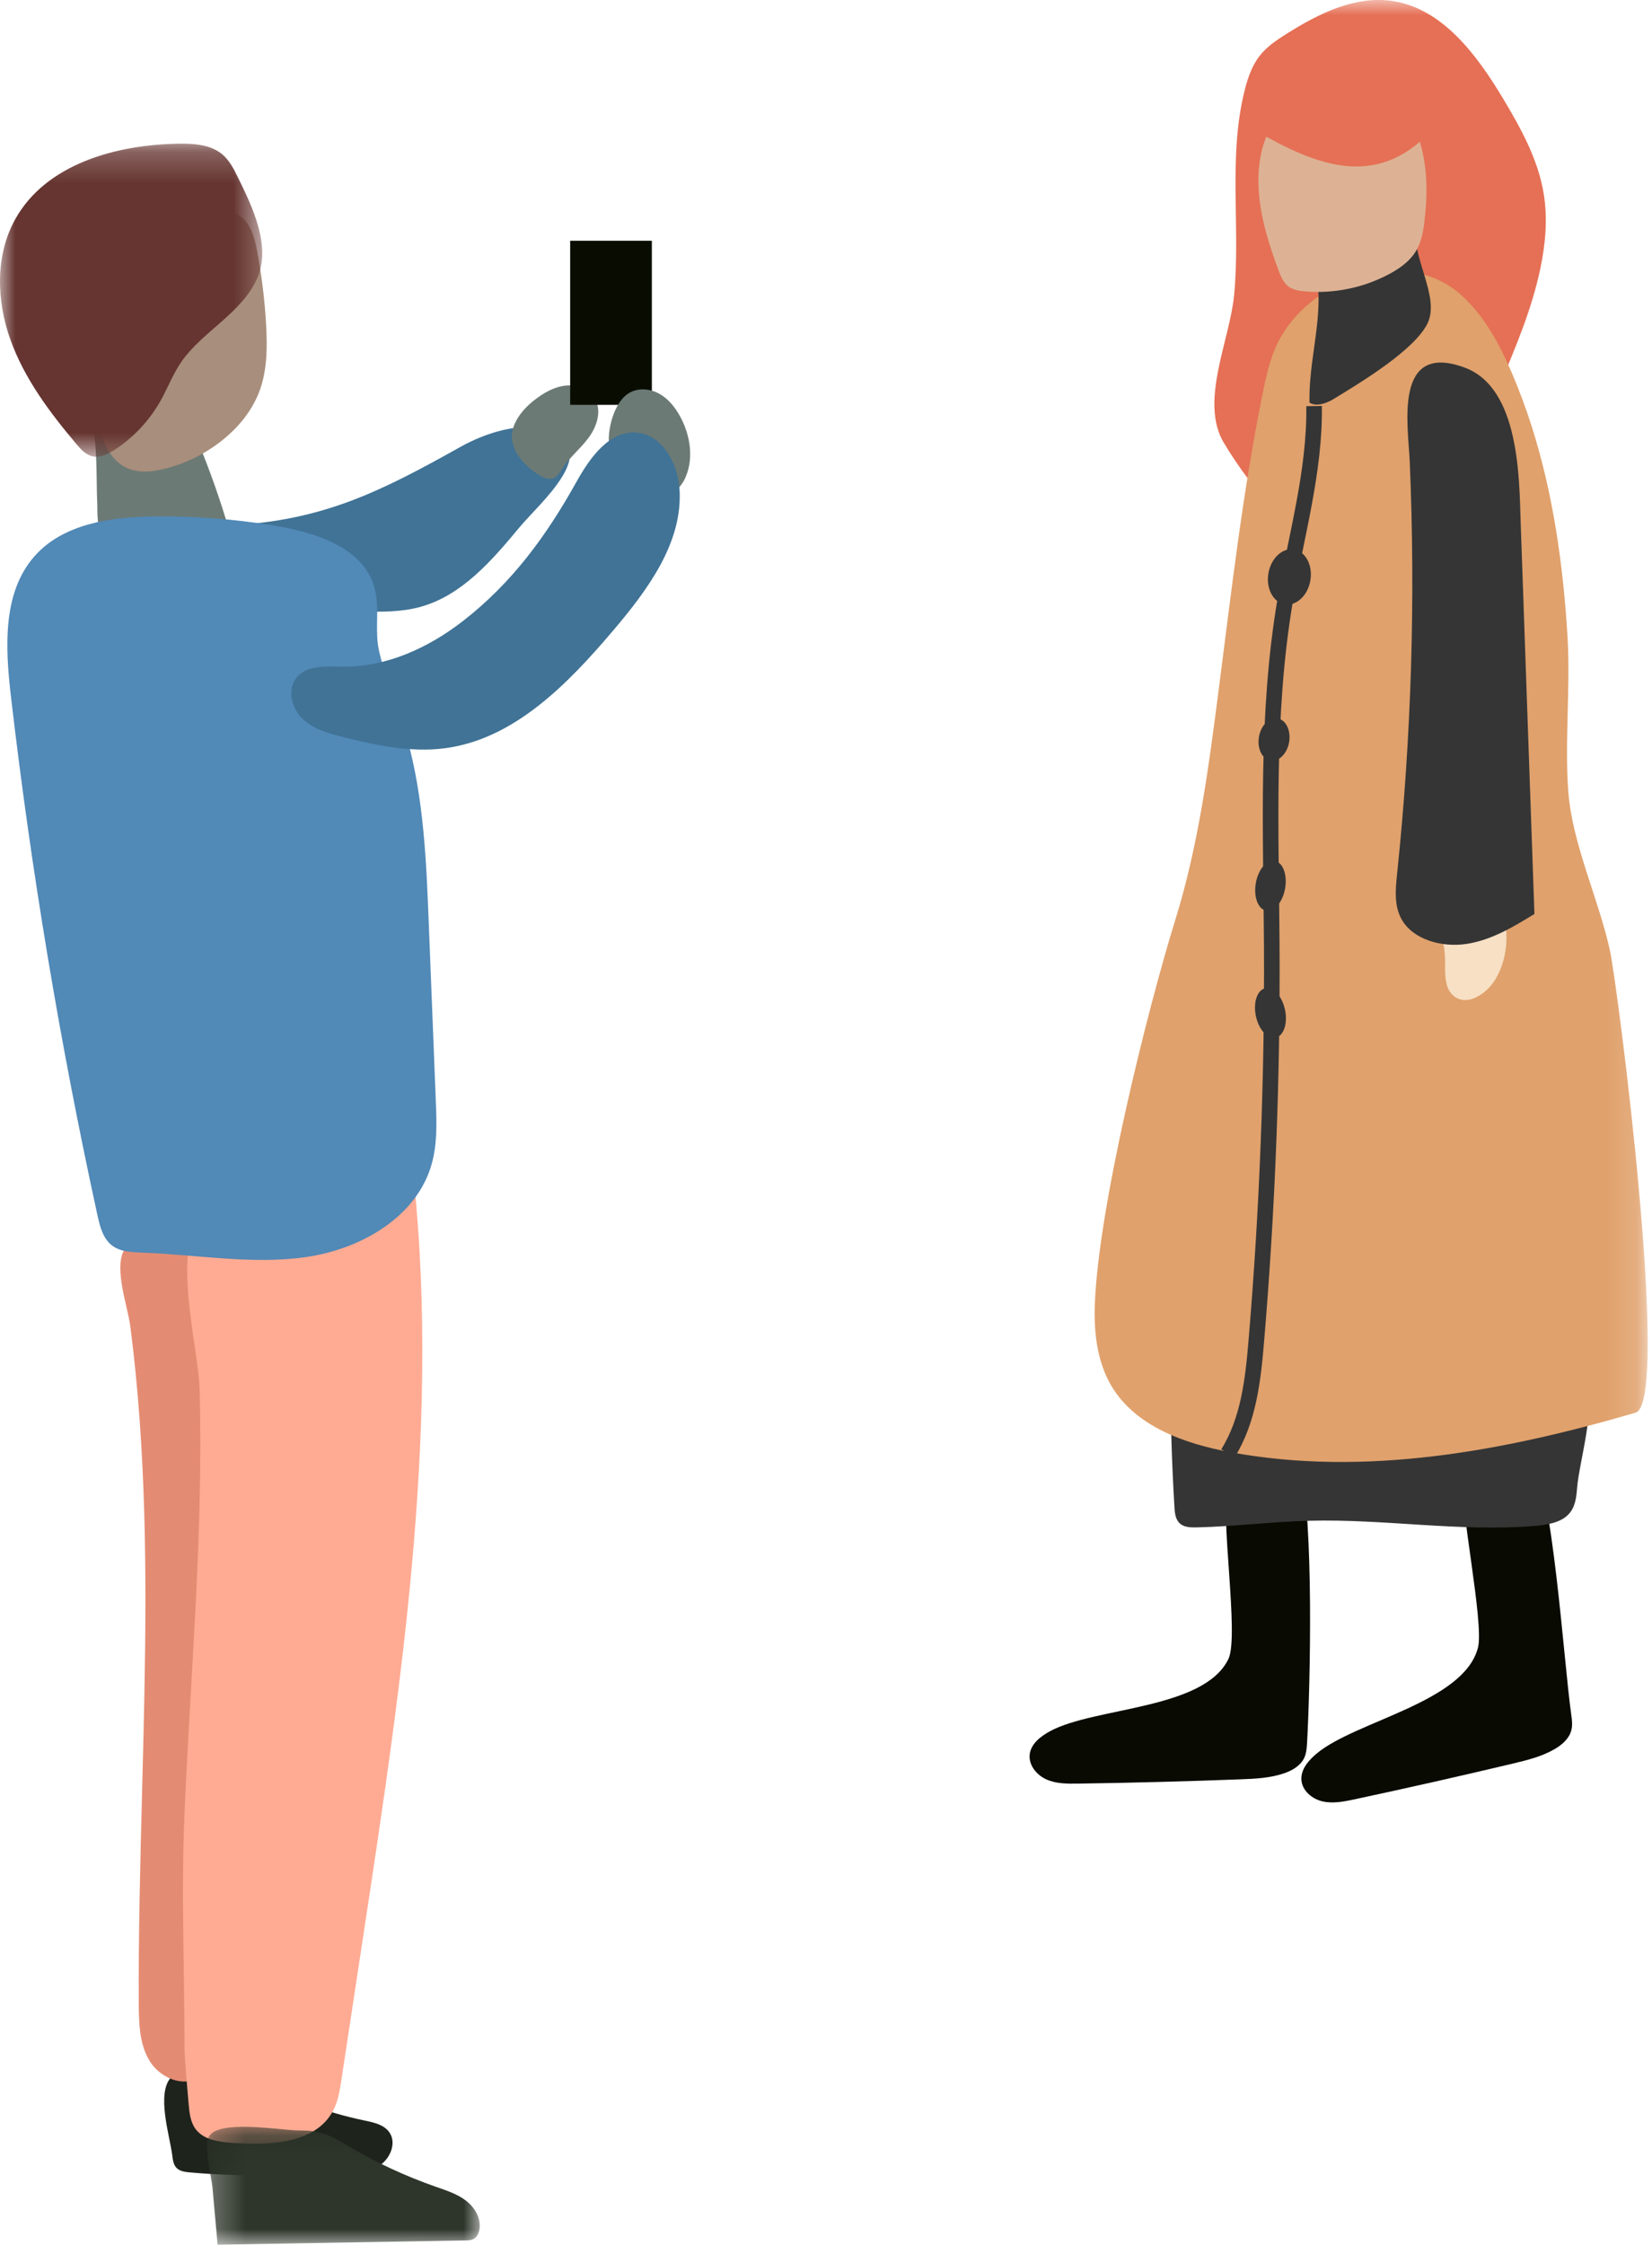 <?xml version="1.0" encoding="UTF-8"?>
<svg width="53px" height="72px" viewBox="0 0 53 72" version="1.1" xmlns="http://www.w3.org/2000/svg" xmlns:xlink="http://www.w3.org/1999/xlink">
    <!-- Generator: sketchtool 52.4 (67378) - http://www.bohemiancoding.com/sketch -->
    <title>33750611-BBC3-414D-9747-503A5B64CA16</title>
    <desc>Created with sketchtool.</desc>
    <defs>
        <polygon id="path-1" points="0.264 0.22 9.015 0.22 9.015 4 0.264 4"></polygon>
        <polygon id="path-3" points="0 0.222 8.413 0.222 8.413 10.262 0 10.262"></polygon>
        <polygon id="path-5" points="0 71.985 52.862 71.985 52.862 -2.84217094e-14 0 -2.84217094e-14"></polygon>
    </defs>
    <g id="Page-1" stroke="none" stroke-width="1" fill="none" fill-rule="evenodd">
        <g id="Final" transform="translate(-867, -8006)">
            <g id="Group-42" transform="translate(867, 8006)">
                <path d="M2.956,13.791 C3.875,14.221 4.957,14.288 5.922,13.976 C6.015,13.946 6.12,13.913 6.206,13.959 C6.277,13.996 6.314,14.076 6.345,14.15 C6.737,15.091 7.076,16.054 7.36,17.034 C7.379,17.1 7.396,17.179 7.354,17.234 C7.323,17.273 7.272,17.287 7.223,17.298 C6.526,17.454 5.817,17.38 5.11,17.368 C4.716,17.362 3.812,17.594 3.471,17.377 C3.045,17.106 3.146,16.403 3.114,15.966 C3.097,15.715 3.118,13.866 2.956,13.791" id="Fill-1" fill="#6C7A75"></path>
                <path d="M5.529,69.14 C5.546,69.274 5.566,69.418 5.658,69.517 C5.762,69.63 5.929,69.652 6.081,69.666 C7.699,69.814 9.328,69.763 10.951,69.711 C11.369,69.698 11.81,69.678 12.164,69.455 C12.516,69.233 12.731,68.73 12.495,68.387 C12.321,68.134 11.988,68.064 11.689,68.002 C10.479,67.751 9.308,67.314 8.231,66.71 C8.035,66.6 7.842,66.484 7.63,66.411 C7.106,66.231 5.941,66.153 5.5,66.606 C4.996,67.123 5.455,68.511 5.529,69.14" id="Fill-3" fill="#1E231C"></path>
                <path d="M16.662,16.916 C15.78,17.978 14.815,19.097 13.486,19.463 C12.899,19.624 12.281,19.625 11.672,19.612 C10.697,19.592 9.721,19.54 8.749,19.457 C7.948,19.39 6.998,19.191 6.706,18.44 C6.593,18.151 6.606,17.831 6.62,17.521 C6.627,17.348 6.641,17.16 6.756,17.031 C6.888,16.882 7.108,16.861 7.306,16.852 C10.342,16.711 12.194,15.774 14.782,14.326 C15.545,13.899 16.747,13.485 17.624,13.816 C19.316,14.454 17.319,16.123 16.662,16.916" id="Fill-5" fill="#407396"></path>
                <path d="M16.467,14.276 C16.279,13.741 16.691,13.184 17.137,12.836 C17.431,12.607 17.765,12.409 18.134,12.368 C18.504,12.326 18.913,12.475 19.094,12.8 C19.31,13.187 19.147,13.685 18.882,14.04 C18.618,14.396 18.26,14.677 18.021,15.051 C17.953,15.157 17.888,15.277 17.774,15.33 C17.628,15.397 17.456,15.33 17.317,15.248 C17.001,15.062 16.732,14.795 16.541,14.481" id="Fill-7" fill="#6C7A75"></path>
                <path d="M4.452,64.268 C4.455,64.892 4.473,65.551 4.795,66.085 C5.117,66.619 5.855,66.952 6.383,66.621 C6.892,66.302 6.945,65.592 6.95,64.989 C7.028,56.276 8.825,47.589 8.16,38.9 C8.211,39.563 4.334,39.382 3.963,40.125 C3.664,40.725 4.102,41.92 4.182,42.543 C4.311,43.543 4.408,44.547 4.481,45.552 C4.767,49.52 4.66,53.502 4.558,57.474 C4.5,59.738 4.44,62.003 4.452,64.268" id="Fill-9" fill="#E48C73"></path>
                <path d="M5.922,65.79 C5.956,66.357 6.001,66.924 6.053,67.49 C6.078,67.763 6.11,68.052 6.272,68.273 C6.533,68.628 7.029,68.69 7.468,68.721 C8.659,68.806 10.125,68.749 10.685,67.69 C10.849,67.38 10.904,67.026 10.956,66.68 C11.197,65.098 11.437,63.516 11.677,61.934 C12.934,53.654 14.194,45.25 13.178,36.938 L9.785,38 C8.877,38.284 7.302,38.452 6.546,39.018 C5.441,39.844 6.368,43.214 6.406,44.554 C6.531,49.11 6.113,53.656 5.918,58.204 C5.809,60.742 5.922,63.256 5.922,65.79" id="Fill-11" fill="#FFAB93"></path>
                <g id="Group-15" transform="translate(6.376, 67.985)">
                    <mask id="mask-2" fill="white">
                        <use xlink:href="#path-1"></use>
                    </mask>
                    <g id="Clip-14"></g>
                    <path d="M0.605,4 C3.254,3.955 5.903,3.91 8.552,3.864 C8.643,3.863 8.738,3.86 8.817,3.817 C8.923,3.759 8.981,3.64 9.003,3.522 C9.07,3.169 8.861,2.81 8.577,2.591 C8.294,2.372 7.944,2.261 7.606,2.143 C6.627,1.801 5.682,1.362 4.79,0.834 C4.507,0.666 4.224,0.488 3.906,0.406 C3.664,0.342 3.411,0.339 3.161,0.335 C2.616,0.327 0.593,-0.026 0.321,0.546 C0.154,0.898 0.405,1.778 0.44,2.166 C0.495,2.777 0.55,3.389 0.605,4" id="Fill-13" fill="#2E362B" mask="url(#mask-2)"></path>
                </g>
                <path d="M8.361,12.44 C8.573,11.796 8.576,11.103 8.538,10.426 C8.494,9.63 8.397,8.836 8.248,8.052 C8.173,7.659 8.069,7.24 7.766,6.98 C7.445,6.702 6.986,6.676 6.563,6.663 C5.719,6.636 4.826,6.622 4.095,7.044 C3.333,7.483 2.88,8.338 2.731,9.207 C2.583,10.076 2.702,10.967 2.85,11.836 C3.08,13.181 3.108,15.396 4.972,15.095 C6.382,14.868 7.902,13.828 8.361,12.44" id="Fill-16" fill="#A88E7C"></path>
                <g id="Group-20" transform="translate(0, 4.385)">
                    <mask id="mask-4" fill="white">
                        <use xlink:href="#path-3"></use>
                    </mask>
                    <g id="Clip-19"></g>
                    <path d="M7.637,1.312 C7.506,1.045 7.369,0.771 7.145,0.577 C6.766,0.249 6.221,0.215 5.72,0.223 C3.704,0.256 1.462,0.884 0.484,2.653 C-0.158,3.813 -0.113,5.262 0.335,6.51 C0.783,7.759 1.594,8.84 2.448,9.852 C2.589,10.02 2.747,10.195 2.959,10.247 C3.207,10.306 3.459,10.182 3.673,10.043 C4.282,9.649 4.793,9.103 5.15,8.47 C5.388,8.045 5.559,7.581 5.842,7.185 C6.522,6.231 7.743,5.659 8.243,4.559 C8.716,3.518 8.097,2.247 7.637,1.312" id="Fill-18" fill="#663531" mask="url(#mask-4)"></path>
                </g>
                <path d="M8.639,16.83 C7.423,16.639 6.192,16.549 4.962,16.562 C3.571,16.576 2.04,16.789 1.113,17.831 C0.071,19.004 0.169,20.773 0.351,22.335 C1,27.923 1.927,33.479 3.127,38.974 C3.204,39.328 3.301,39.711 3.585,39.935 C3.857,40.148 4.23,40.159 4.574,40.172 C6.332,40.234 8.098,40.565 9.838,40.31 C11.578,40.056 13.367,39.033 13.848,37.335 C14.034,36.676 14.009,35.978 13.981,35.293 L13.755,29.586 C13.677,27.611 13.595,25.616 13.069,23.711 C12.808,22.767 12.39,21.857 12.167,20.903 C12.018,20.263 12.166,19.659 12.059,19.046 C11.791,17.499 9.974,17.04 8.639,16.83" id="Fill-21" fill="#5189B7"></path>
                <mask id="mask-6" fill="white">
                    <use xlink:href="#path-5"></use>
                </mask>
                <g id="Clip-24"></g>
                <polygon id="Fill-23" fill="#090D01" mask="url(#mask-6)" points="18.292 12.983 20.913 12.983 20.913 7.721 18.292 7.721"></polygon>
                <path d="M19.75,13.131 C19.848,12.922 19.985,12.723 20.182,12.604 C20.472,12.429 20.855,12.463 21.152,12.627 C21.448,12.792 21.666,13.071 21.828,13.37 C22.159,13.983 22.269,14.754 21.96,15.379 C21.764,15.775 20.962,16.498 20.496,16.12 C20.377,16.023 20.306,15.882 20.237,15.745 C20.04,15.351 19.757,14.942 19.604,14.537 C19.447,14.119 19.568,13.519 19.75,13.131" id="Fill-25" fill="#6C7A75" mask="url(#mask-6)"></path>
                <path d="M18.492,15.456 C18.923,14.682 19.549,13.798 20.429,13.874 C21.241,13.944 21.74,14.841 21.799,15.657 C21.924,17.382 20.781,18.916 19.662,20.232 C18.204,21.947 16.486,23.713 14.258,23.998 C13.18,24.136 12.092,23.906 11.037,23.645 C10.564,23.528 10.071,23.394 9.716,23.059 C9.361,22.724 9.204,22.126 9.506,21.742 C9.837,21.319 10.472,21.375 11.007,21.38 C12.401,21.391 13.743,20.776 14.846,19.921 C16.426,18.696 17.532,17.18 18.492,15.456" id="Fill-26" fill="#407396" mask="url(#mask-6)"></path>
                <path d="M33.692,55.516 C33.391,55.679 33.079,55.916 33.036,56.257 C32.993,56.601 33.256,56.925 33.572,57.065 C33.889,57.206 34.247,57.204 34.593,57.199 C36.324,57.173 38.055,57.128 39.785,57.062 C40.263,57.044 40.749,57.023 41.202,56.867 C41.463,56.776 41.724,56.625 41.842,56.375 C41.913,56.224 41.924,56.053 41.934,55.887 C42.038,54.016 42.153,48.823 41.716,46.995 C40.946,46.841 39.722,46.894 39.402,47.74 C39.122,48.483 39.764,52.468 39.411,53.201 C38.625,54.832 35.13,54.739 33.692,55.516" id="Fill-27" fill="#090A01" mask="url(#mask-6)"></path>
                <path d="M42.253,56.226 C41.988,56.444 41.729,56.738 41.752,57.081 C41.776,57.427 42.097,57.694 42.434,57.77 C42.772,57.846 43.123,57.774 43.462,57.702 C45.155,57.34 46.844,56.958 48.529,56.558 C48.994,56.447 49.467,56.332 49.88,56.09 C50.119,55.951 50.346,55.752 50.413,55.483 C50.454,55.321 50.433,55.151 50.409,54.986 C50.15,53.131 49.848,47.956 49.067,46.248 C48.281,46.246 47.09,46.537 46.941,47.429 C46.809,48.212 47.621,52.054 47.416,52.842 C46.96,54.595 43.513,55.184 42.253,56.226" id="Fill-28" fill="#090A01" mask="url(#mask-6)"></path>
                <path d="M39.594,9.458 C39.803,7.259 39.39,4.996 39.942,2.857 C40.04,2.478 40.172,2.098 40.413,1.79 C40.645,1.494 40.963,1.281 41.281,1.081 C42.292,0.445 43.444,-0.132 44.627,0.026 C46.261,0.244 47.378,1.753 48.228,3.171 C48.801,4.127 49.353,5.129 49.529,6.231 C49.655,7.019 49.582,7.83 49.418,8.611 C49.143,9.92 48.617,11.162 48.094,12.393 C47.538,13.701 46.982,15.01 46.427,16.318 C46.061,17.178 45.663,18.08 44.909,18.63 C44.511,18.92 43.981,19.092 43.521,18.915 C43.278,18.821 43.08,18.641 42.891,18.462 C41.569,17.21 40.202,15.774 39.263,14.2 C38.475,12.881 39.455,10.92 39.594,9.458" id="Fill-29" fill="#E57055" mask="url(#mask-6)"></path>
                <path d="M50.597,47.716 C50.574,48.011 50.542,48.327 50.328,48.557 C50.069,48.835 49.622,48.905 49.214,48.938 C46.822,49.129 44.418,48.708 42.017,48.769 C40.809,48.8 39.609,48.953 38.401,48.982 C38.225,48.986 38.034,48.984 37.894,48.889 C37.719,48.769 37.692,48.549 37.68,48.354 C37.587,46.807 37.544,45.257 37.551,43.708 C38.088,43.653 38.631,43.683 39.17,43.708 C41.995,43.841 44.827,43.872 47.654,43.801 C48.663,43.775 50.402,43.335 50.852,44.199 C51.253,44.969 50.663,46.87 50.597,47.716" id="Fill-30" fill="#353535" mask="url(#mask-6)"></path>
                <path d="M49.139,13.668 C49.833,15.848 50.152,18.138 50.29,20.421 C50.388,22.06 50.193,23.798 50.315,25.39 C50.445,27.077 51.281,28.807 51.649,30.473 C51.893,31.578 53.621,44.968 52.471,45.304 C48.253,46.536 43.795,47.368 39.474,46.571 C37.997,46.298 36.424,45.74 35.656,44.444 C35.199,43.672 35.093,42.739 35.124,41.841 C35.232,38.744 36.794,32.439 37.712,29.481 C38.455,27.087 38.78,24.585 39.101,22.098 C39.507,18.953 39.868,15.794 40.492,12.705 C40.623,12.054 40.759,11.39 41.088,10.814 C42.202,8.864 45.161,7.9 46.893,9.474 C47.626,10.141 48.109,11.039 48.5,11.951 C48.742,12.514 48.954,13.087 49.139,13.668" id="Fill-31" fill="#E0A16C" mask="url(#mask-6)"></path>
                <path d="M41.854,7.662 C42.788,9.452 41.969,11.119 42.012,12.913 C42.238,13.053 42.566,12.929 42.778,12.8 C43.721,12.228 45.368,11.223 45.79,10.387 C46.225,9.522 45.262,8.257 45.423,7.226" id="Fill-32" fill="#353535" mask="url(#mask-6)"></path>
                <path d="M45.645,28.938 C46.087,29.43 46.346,30.086 46.36,30.749 C46.369,31.178 46.314,31.691 46.653,31.952 C47.081,32.281 47.695,31.872 47.974,31.41 C48.675,30.247 48.329,28.429 47.056,27.965" id="Fill-33" fill="#F7E0C4" mask="url(#mask-6)"></path>
                <path d="M44.822,28.025 C44.77,28.517 44.721,29.04 44.966,29.481 C45.332,30.136 46.263,30.394 47.061,30.269 C47.859,30.144 48.557,29.722 49.228,29.31 L48.787,16.763 C48.739,15.381 48.765,12.447 46.994,11.79 C44.697,10.938 45.178,13.651 45.227,14.786 C45.417,19.201 45.282,23.627 44.822,28.025" id="Fill-34" fill="#353535" mask="url(#mask-6)"></path>
                <path d="M40.489,4.801 C40.17,6.089 40.558,7.441 41.024,8.682 C41.092,8.863 41.168,9.051 41.317,9.173 C41.47,9.295 41.675,9.328 41.87,9.345 C42.803,9.425 43.757,9.226 44.581,8.782 C44.905,8.607 45.219,8.386 45.414,8.073 C45.636,7.718 45.683,7.285 45.724,6.868 C45.891,5.199 45.583,3.235 43.716,2.622 C42.293,2.156 40.824,3.451 40.489,4.801" id="Fill-35" fill="#DDB294" mask="url(#mask-6)"></path>
                <path d="M40.703,2.707 C40.441,3.058 40.33,3.858 40.387,4.249 C42.286,5.338 44.159,6.028 45.865,4.248 C45.864,3.98 45.954,3.597 45.953,3.329 C45.953,3.253 45.95,3.171 45.885,3.108 C45.822,3.047 45.711,2.616 45.605,2.59 C44.23,2.253 42.125,2.473 40.703,2.707" id="Fill-36" fill="#E57055" mask="url(#mask-6)"></path>
                <path d="M42.159,13.022 C42.188,15.124 41.583,17.175 41.232,19.248 C40.613,22.892 40.778,26.617 40.801,30.314 C40.825,34.535 40.662,38.757 40.309,42.963 C40.204,44.225 40.064,45.538 39.393,46.611" id="Stroke-37" stroke="#353535" stroke-width="0.5" mask="url(#mask-6)"></path>
                <path d="M41.522,17.623 C41.151,17.555 40.781,17.893 40.695,18.377 C40.609,18.862 40.84,19.31 41.211,19.378 C41.582,19.446 41.952,19.108 42.038,18.623 C42.124,18.138 41.893,17.69 41.522,17.623" id="Fill-38" fill="#353535" mask="url(#mask-6)"></path>
                <path d="M40.993,23.04 C40.726,22.991 40.457,23.253 40.391,23.626 C40.325,23.998 40.488,24.34 40.754,24.389 C41.021,24.438 41.291,24.176 41.357,23.804 C41.422,23.431 41.26,23.089 40.993,23.04" id="Fill-39" fill="#353535" mask="url(#mask-6)"></path>
                <path d="M40.9,27.608 C40.64,27.56 40.367,27.878 40.29,28.318 C40.212,28.759 40.36,29.155 40.619,29.203 C40.878,29.251 41.152,28.934 41.229,28.493 C41.306,28.053 41.159,27.657 40.9,27.608" id="Fill-40" fill="#353535" mask="url(#mask-6)"></path>
                <path d="M40.597,31.692 C40.339,31.742 40.201,32.138 40.29,32.577 C40.38,33.015 40.663,33.328 40.921,33.278 C41.18,33.227 41.318,32.83 41.228,32.392 C41.138,31.954 40.856,31.64 40.597,31.692" id="Fill-41" fill="#353535" mask="url(#mask-6)"></path>
            </g>
        </g>
    </g>
</svg>